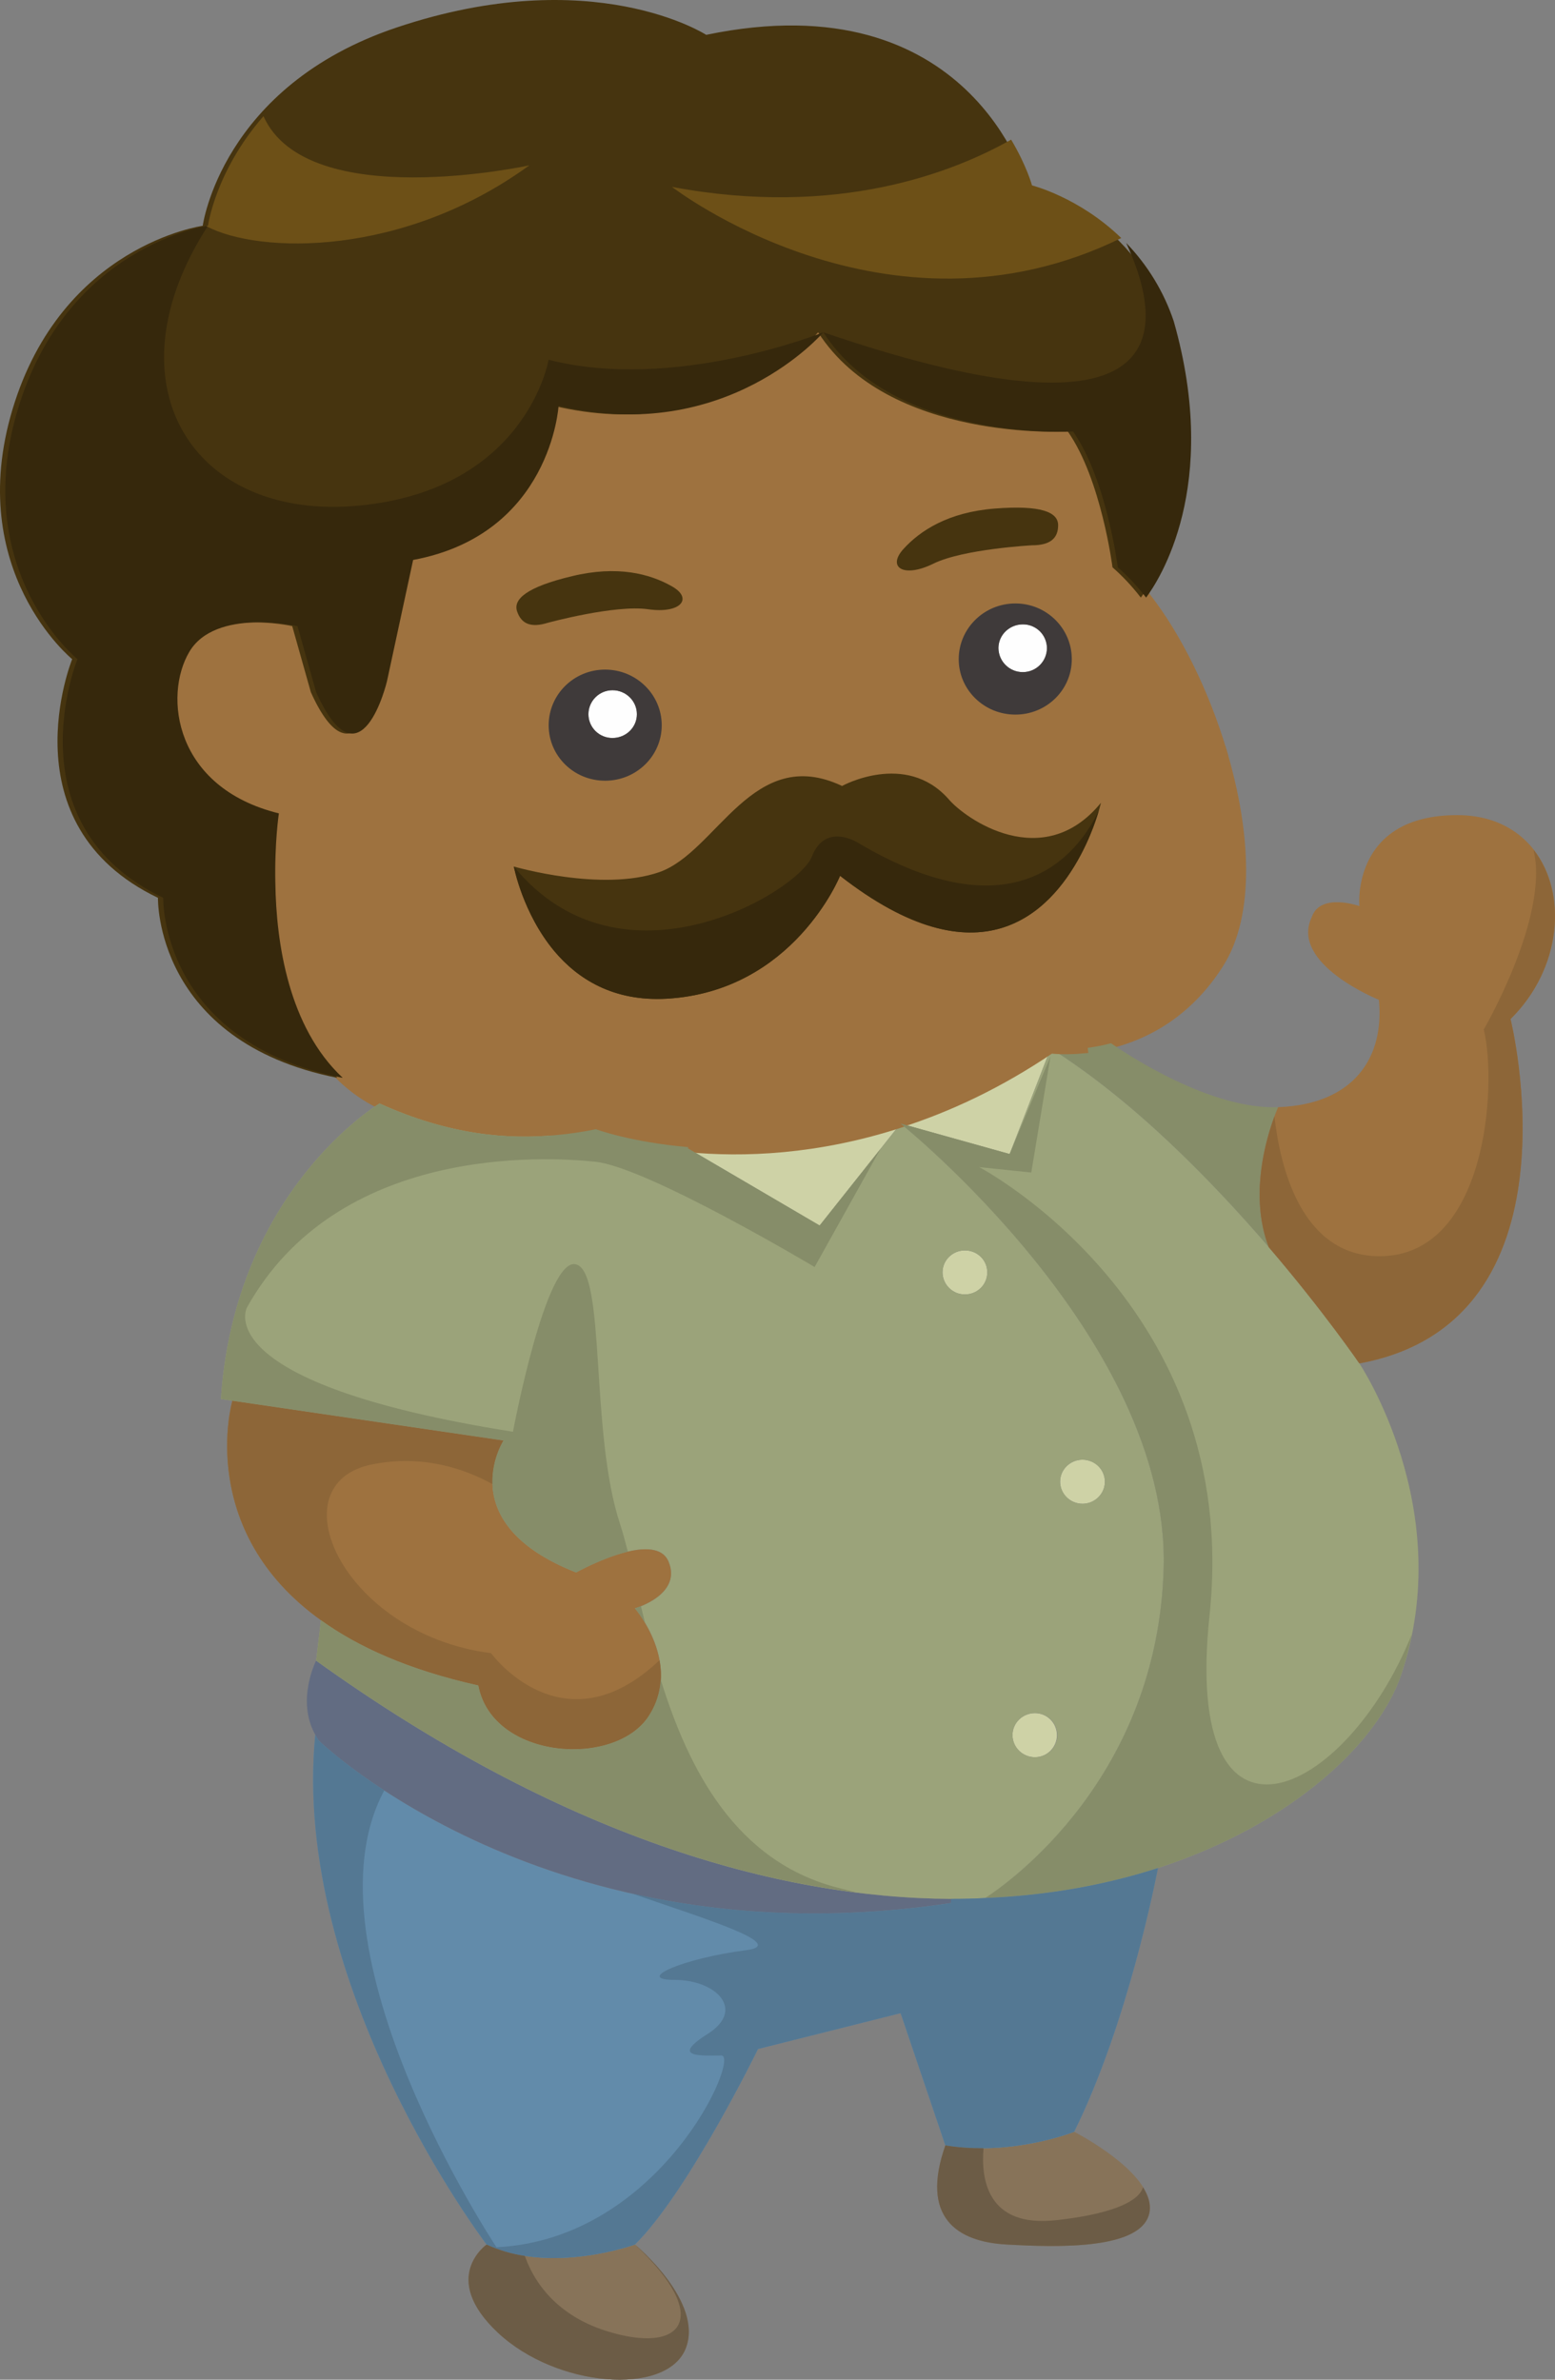 <svg version="1.1" xmlns="http://www.w3.org/2000/svg" xmlns:xlink="http://www.w3.org/1999/xlink" width="77.539" height="118.621" viewBox="0,0,77.539,118.621"><rect x="0" y="0" width="77.539" height="118.621" fill="#808080" stroke="none"/><g transform="translate(-202.045,-121.224)"><g data-paper-data="{&quot;isPaintingLayer&quot;:true}" fill-rule="evenodd" stroke-linecap="butt" stroke-linejoin="miter" stroke-miterlimit="10" stroke-dasharray="" stroke-dashoffset="0" style="mix-blend-mode: normal"><path d="M231.386,156.826c0.002,-0.662 0.541,-1.198 1.203,-1.196c0.668,0 1.214,0.538 1.214,1.196c0,0.656 -0.546,1.184 -1.214,1.184c-0.317,0.003 -0.622,-0.12 -0.848,-0.342c-0.226,-0.222 -0.354,-0.525 -0.355,-0.842M253.048,154.726c-0.665,0.003 -1.208,-0.531 -1.216,-1.196c0,-0.655 0.548,-1.183 1.216,-1.183c0.316,-0.003 0.621,0.12 0.847,0.342c0.226,0.222 0.353,0.525 0.355,0.841c-0.002,0.662 -0.54,1.197 -1.202,1.196" fill="#fefefe" stroke="none" stroke-width="1"/><path d="M232.218,154.35c1.695,0 3.073,1.356 3.073,3.026c0,1.668 -1.378,3.013 -3.073,3.013c-1.697,0 -3.063,-1.345 -3.063,-3.013c0,-1.67 1.366,-3.026 3.063,-3.026M232.589,158.01c0.668,0 1.214,-0.528 1.214,-1.184c0,-0.658 -0.546,-1.196 -1.214,-1.196c-0.662,-0.002 -1.201,0.534 -1.203,1.196c0.002,0.317 0.129,0.62 0.355,0.842c0.226,0.222 0.531,0.345 0.848,0.342M251.832,153.53c0.007,0.666 0.55,1.2 1.216,1.197c0.662,0.001 1.2,-0.535 1.202,-1.197c-0.002,-0.316 -0.13,-0.619 -0.355,-0.841c-0.226,-0.222 -0.53,-0.345 -0.847,-0.342c-0.668,0 -1.216,0.527 -1.216,1.183M249.601,154.08c0,-1.669 1.378,-3.026 3.075,-3.026c1.695,0 3.063,1.357 3.063,3.026c0,1.669 -1.368,3.015 -3.063,3.015c-1.697,0 -3.075,-1.345 -3.075,-3.015" fill="#3f3a3a" stroke="none" stroke-width="1"/><path d="M226.89,168.811c1.466,1.928 2.57,4.78 2.911,8.97v0.022c-2.44,0.237 -5.35,0 -8.83,-1.574c-0.677,-0.335 -1.3,-0.771 -1.848,-1.292c-2.691,-2.52 -3.303,-6.718 -3.348,-9.69c0.317,-0.086 7.067,-1.82 11.115,3.564M257.521,164.341c2.1,-3.898 5.47,-5.587 5.47,-5.587c1.159,3.907 1.412,8.033 -0.186,10.52c-1.575,2.466 -3.664,3.521 -5.36,3.951c-0.463,0.124 -0.935,0.211 -1.412,0.26l-0.011,-0.097c-0.514,-3.813 0.286,-6.796 1.499,-9.047" data-paper-data="{&quot;origPos&quot;:null}" fill="#9e723f" stroke="#9e723f" stroke-width="0.5"/><path d="M226.31,233.105c3.216,1.517 7.396,0 7.396,0c0,0 3.489,2.885 2.515,5.222c-0.983,2.327 -6.422,1.917 -9.352,-0.83c-2.922,-2.745 -0.559,-4.39 -0.559,-4.39" fill="#877359" stroke="none" stroke-width="1"/><path d="M249.185,228.164c3.348,0.549 6.422,-0.678 6.422,-0.678c0,0 4.037,2.056 3.764,3.972c-0.286,1.928 -4.606,1.788 -7.112,1.648c-2.515,-0.129 -4.332,-1.367 -3.074,-4.942" fill="#877359" stroke="none" stroke-width="1"/><path d="M251.176,215.833c3.196,-0.129 6.072,-0.676 8.61,-1.496c-0.11,0.539 -1.499,7.732 -4.18,13.149c0,0 -3.073,1.228 -6.42,0.678l-2.233,-6.591l-7.11,1.787c0,0 -3.491,7.14 -6.138,9.746c0,0 -4.179,1.517 -7.395,0c0,0 -9.77,-12.825 -8.545,-25.412c0.055,0.097 0.11,0.194 0.175,0.29c0,0 11.444,11.124 31.53,8.098v-0.204c0.569,0.002 1.138,-0.013 1.706,-0.045" fill="#628baa" stroke="none" stroke-width="1"/><path d="M249.469,215.877v0.205c-20.086,3.025 -31.53,-8.098 -31.53,-8.098c-0.066,-0.096 -0.119,-0.193 -0.174,-0.29c-0.963,-1.724 0.043,-3.694 0.043,-3.694c12.187,8.744 22.974,11.833 31.662,11.877z" fill="#626c82" stroke="none" stroke-width="1"/><path d="M253.649,206.617c0.607,0 1.099,0.492 1.099,1.099c0,0.607 -0.492,1.099 -1.099,1.099c-0.612,0 -1.117,-0.495 -1.117,-1.099c0,-0.613 0.505,-1.098 1.117,-1.098M256.023,193.985c0.611,0 1.116,0.486 1.116,1.099c0,0.603 -0.505,1.098 -1.116,1.098c-0.612,0 -1.117,-0.495 -1.117,-1.098c0,-0.613 0.505,-1.099 1.117,-1.099M250.159,183.553c0.623,0 1.116,0.483 1.116,1.097c0,0.604 -0.493,1.097 -1.116,1.097c-0.61,0.003 -1.109,-0.487 -1.116,-1.097c0,-0.614 0.503,-1.097 1.116,-1.097M246.953,177.231l-4.036,5.083l-6.564,-3.845l0.011,-0.063c2.701,0.259 6.399,0.139 10.567,-1.218zM252.391,178.75l-5.438,-1.519l-0.022,-0.043v-0.01c2.386,-0.764 4.913,-1.939 7.505,-3.694z" fill="#ced2a6" stroke="none" stroke-width="1"/><path d="M265.78,176.413c0,0 -1.716,3.725 -0.47,6.977c-2.845,-3.305 -6.727,-7.289 -10.875,-9.906c0,0 0.635,0.086 1.598,0c0.477,-0.047 0.949,-0.134 1.412,-0.258c0.864,0.603 4.988,3.316 8.335,3.187" fill="#868d69" stroke="none" stroke-width="1"/><path d="M246.953,177.231l5.437,1.518l2.046,-5.265c4.147,2.616 8.031,6.601 10.875,9.906c2.758,3.221 4.518,5.794 4.518,5.794c0,0 4.879,7.269 2.089,15.504c-1.137,3.383 -5.426,7.464 -12.132,9.65c-2.538,0.818 -5.415,1.365 -8.61,1.495c1.236,-0.795 8.632,-6.06 8.895,-16.495c0.274,-11.393 -13.118,-22.108 -13.118,-22.108z" fill="#9ba37a" stroke="none" stroke-width="1"/><path d="M250.159,183.553c-0.613,0 -1.116,0.483 -1.116,1.097c0.007,0.61 0.506,1.1 1.116,1.097c0.623,0 1.116,-0.493 1.116,-1.097c0,-0.614 -0.493,-1.097 -1.116,-1.097M254.765,207.715c-0,-0.295 -0.119,-0.577 -0.329,-0.783c-0.21,-0.207 -0.494,-0.32 -0.788,-0.316c-0.612,0 -1.115,0.485 -1.115,1.099c0.007,0.611 0.504,1.102 1.115,1.1c0.624,0 1.117,-0.497 1.117,-1.1M260.07,199.338c-0.262,10.435 -7.658,15.699 -8.895,16.495c-0.557,0.034 -1.125,0.044 -1.705,0.044c-8.687,-0.044 -19.474,-3.133 -31.66,-11.877l0.24,-2.015c1.839,1.326 4.365,2.48 7.845,3.253c0.699,3.705 6.836,4.125 8.511,1.506c1.673,-2.605 -0.7,-5.35 -0.7,-5.35c0,0 2.373,-0.677 1.673,-2.336c-0.699,-1.636 -4.605,0.548 -4.605,0.548c-6.27,-2.465 -3.623,-6.578 -3.623,-6.578l-13.52,-1.981l-0.57,-0.086c0.701,-10.435 7.91,-14.732 7.91,-14.732c3.479,1.574 6.389,1.811 8.829,1.574c0.688,-0.066 1.345,-0.163 1.957,-0.292c0,0 1.74,0.646 4.607,0.894l-0.012,0.064l6.564,3.845l4.038,-5.083c0,0 13.39,10.713 13.116,22.107M256.022,193.986c-0.611,0 -1.115,0.486 -1.115,1.098c0.008,0.61 0.505,1.099 1.115,1.097c0.612,0 1.117,-0.494 1.117,-1.097c0,-0.612 -0.505,-1.098 -1.117,-1.098" fill="#9ba37a" stroke="none" stroke-width="1"/><path d="M218.05,201.986c-6.258,-4.478 -4.43,-10.886 -4.43,-10.886l0.01,-0.054l13.522,1.982c0,0 -2.647,4.112 3.621,6.579c0,0 3.907,-2.186 4.605,-0.55c0.701,1.66 -1.673,2.338 -1.673,2.338c0,0 2.374,2.744 0.7,5.35c-1.674,2.618 -7.811,2.198 -8.51,-1.507c-3.479,-0.774 -6.007,-1.926 -7.845,-3.252M265.781,176.413c3.774,-0.141 5.306,-2.476 5.021,-5.352c0,0 -4.463,-1.788 -3.347,-4.124c0.427,-1.239 2.373,-0.549 2.373,-0.549c0,0 -0.415,-4.533 4.88,-4.533c5.305,0 6.422,6.46 2.658,10.165c0,0 3.764,15.096 -7.538,17.164c0,0 -1.761,-2.574 -4.518,-5.794c-1.246,-3.252 0.47,-6.977 0.47,-6.977" data-paper-data="{&quot;origPos&quot;:null}" fill="#9e723f" stroke="none" stroke-width="1"/><path d="M253.506,148.405c0.93,0 1.302,-0.366 1.302,-1.001c0,-0.647 -0.832,-1.013 -3.162,-0.829c-2.319,0.183 -3.719,1.098 -4.55,2.013c-0.832,0.916 0,1.465 1.488,0.734c1.488,-0.734 4.922,-0.917 4.922,-0.917M252.675,151.054c-1.695,0 -3.075,1.357 -3.075,3.027c0,1.669 1.38,3.013 3.075,3.013c1.696,0 3.064,-1.344 3.064,-3.013c0,-1.67 -1.368,-3.027 -3.063,-3.027M256.942,161.24c-2.888,3.533 -6.783,0.797 -7.615,-0.203c-2.134,-2.379 -5.294,-0.635 -5.294,-0.635c-4.464,-2.113 -6.236,3.295 -9.114,4.295c-2.888,1.002 -7.252,-0.28 -7.252,-0.28c0,0 0.437,2.326 2.023,4.222l-2.8,0.172c-4.049,-5.384 -10.798,-3.65 -11.115,-3.564c-0.044,-2.025 0.176,-3.479 0.176,-3.479c-5.208,-1.281 -5.766,-5.858 -4.465,-8.055c1.302,-2.195 5.393,-1.28 5.393,-1.28l0.93,3.294c2.232,4.944 3.533,-0.55 3.533,-0.55l1.303,-6.04c6.881,-1.28 7.253,-7.688 7.253,-7.688c8.369,2.013 13.204,-3.66 13.204,-3.66c3.523,5.491 12.45,4.942 12.45,4.942c1.674,2.379 2.231,6.773 2.231,6.773c0.518,0.455 0.991,0.961 1.411,1.508c1.523,1.948 2.922,4.782 3.798,7.743c0,0 -3.37,1.688 -5.471,5.587l-1.597,-0.484c0.69,-1.294 0.985,-2.455 1.018,-2.618M234.362,151.592c1.64,0.237 2.264,-0.548 1.17,-1.15c-1.083,-0.615 -2.703,-1.046 -4.967,-0.498c-2.264,0.539 -2.942,1.154 -2.735,1.757c0.208,0.613 0.679,0.838 1.554,0.56c0,0 3.326,-0.905 4.978,-0.668M232.217,154.35c-1.695,0 -3.062,1.356 -3.062,3.026c0,1.668 1.367,3.013 3.062,3.013c1.695,0 3.075,-1.345 3.075,-3.013c0,-1.67 -1.379,-3.026 -3.075,-3.026" fill="#ece0ac" stroke="none" stroke-width="1"/><path d="M235.292,171.007c6.323,-0.365 8.642,-6.126 8.642,-6.126c6.958,5.427 10.448,1.873 11.99,-1.023c0.69,-1.294 0.985,-2.455 1.018,-2.618c-2.889,3.533 -6.783,0.797 -7.614,-0.203c-2.134,-2.38 -5.295,-0.635 -5.295,-0.635c-4.465,-2.113 -6.237,3.295 -9.114,4.295c-2.887,1.002 -7.253,-0.28 -7.253,-0.28c0,0 0.439,2.326 2.024,4.222c1.16,1.377 2.933,2.518 5.602,2.368M252.676,151.054c-1.696,0 -3.075,1.357 -3.075,3.027c0,1.669 1.379,3.013 3.075,3.013c1.695,0 3.063,-1.344 3.063,-3.013c0,-1.67 -1.368,-3.027 -3.063,-3.027M251.646,146.574c-2.318,0.183 -3.72,1.099 -4.55,2.014c-0.832,0.916 0,1.465 1.488,0.734c1.488,-0.734 4.922,-0.917 4.922,-0.917c0.93,0 1.303,-0.366 1.303,-1.001c0,-0.647 -0.832,-1.013 -3.163,-0.83M229.154,157.377c0,1.668 1.368,3.013 3.064,3.013c1.695,0 3.074,-1.345 3.074,-3.013c0,-1.67 -1.379,-3.026 -3.074,-3.026c-1.696,0 -3.064,1.356 -3.064,3.026M235.532,150.443c-1.082,-0.615 -2.703,-1.046 -4.966,-0.498c-2.265,0.54 -2.943,1.154 -2.737,1.756c0.209,0.614 0.68,0.84 1.554,0.561c0,0 3.326,-0.905 4.979,-0.668c1.64,0.236 2.264,-0.549 1.17,-1.151M211.487,153.714c1.302,-2.196 5.393,-1.28 5.393,-1.28l0.929,3.293c2.231,4.945 3.534,-0.548 3.534,-0.548l1.303,-6.04c6.881,-1.281 7.252,-7.69 7.252,-7.69c8.369,2.014 13.205,-3.66 13.205,-3.66c3.522,5.492 12.45,4.943 12.45,4.943c1.673,2.38 2.23,6.773 2.23,6.773c0.471,0.41 0.953,0.916 1.412,1.508c1.521,1.948 2.922,4.782 3.797,7.743c0,0 -3.37,1.688 -5.47,5.587c-1.214,2.25 -2.014,5.233 -1.5,9.045l0.012,0.097c-0.963,0.086 -1.598,0 -1.598,0c-2.592,1.755 -5.119,2.929 -7.505,3.693v0.011c-4.168,1.357 -7.865,1.477 -10.568,1.217c-2.865,-0.248 -4.606,-0.894 -4.606,-0.894c-0.611,0.129 -1.268,0.227 -1.957,0.292v-0.022c-0.34,-4.19 -1.444,-7.042 -2.91,-8.97c-4.048,-5.384 -10.798,-3.65 -11.115,-3.564c-0.044,-2.025 0.175,-3.479 0.175,-3.479c-5.207,-1.28 -5.766,-5.858 -4.463,-8.055" data-paper-data="{&quot;origPos&quot;:null}" fill="#9e723f" stroke="#9e723f" stroke-width="0.5"/><path d="M255.924,163.858c-1.543,2.896 -5.032,6.449 -11.99,1.022c0,0 -2.319,5.761 -8.642,6.126c-2.671,0.151 -4.442,-0.99 -5.601,-2.367c-1.587,-1.896 -2.025,-4.222 -2.025,-4.222c0,0 4.366,1.281 7.253,0.28c2.878,-1 4.65,-6.407 9.114,-4.295c0,0 3.16,-1.745 5.294,0.635c0.833,1.001 4.727,3.737 7.615,0.204c-0.033,0.162 -0.328,1.324 -1.018,2.617M248.584,149.322c-1.488,0.731 -2.319,0.182 -1.488,-0.734c0.831,-0.914 2.231,-1.832 4.551,-2.014c2.33,-0.182 3.161,0.182 3.161,0.831c0,0.633 -0.372,1 -1.302,1c0,0 -3.434,0.183 -4.922,0.917M229.384,152.261c-0.875,0.279 -1.346,0.052 -1.554,-0.56c-0.207,-0.604 0.471,-1.217 2.735,-1.756c2.264,-0.549 3.884,-0.118 4.967,0.496c1.094,0.602 0.471,1.387 -1.171,1.152c-1.651,-0.236 -4.977,0.669 -4.977,0.669" data-paper-data="{&quot;origPos&quot;:null}" fill="#46340f" stroke="none" stroke-width="1"/><path d="M215.511,165.247c0.045,2.971 0.657,7.17 3.347,9.69l-0.01,0.012c-9.113,-1.831 -8.926,-8.97 -8.926,-8.97c-7.626,-3.663 -4.278,-11.898 -4.278,-11.898c0,0 -5.393,-4.394 -2.976,-12.45c2.461,-8.193 9.486,-9.152 9.486,-9.152c0,0 0.93,-6.955 9.67,-9.884c9.79,-3.285 15.435,0.366 15.435,0.366c13.193,-2.745 15.983,7.505 15.983,7.505c0,0 5.208,1.282 7.068,6.772c2.351,8.26 -0.755,12.935 -1.379,13.774c-0.459,-0.593 -0.941,-1.098 -1.412,-1.508c0,0 -0.557,-4.394 -2.23,-6.773c0,0 -8.928,0.548 -12.45,-4.942c0,0 -4.835,5.673 -13.205,3.66c0,0 -0.371,6.408 -7.252,7.688l-1.303,6.04c0,0 -1.303,5.494 -3.534,0.55l-0.929,-3.294c0,0 -4.091,-0.915 -5.393,1.28c-1.301,2.197 -0.744,6.774 4.463,8.055c0,0 -0.219,1.453 -0.175,3.478" data-paper-data="{&quot;origPos&quot;:null}" fill="#46340f" stroke="none" stroke-width="1"/><path d="M270.836,183.842c5.332,0 5.879,-8.478 5.196,-11.304c0,0 3.295,-5.651 2.478,-8.962c1.708,2.175 1.403,5.937 -1.144,8.443c0,0 3.763,15.097 -7.537,17.165c0,0 -1.761,-2.574 -4.518,-5.795c-0.985,-2.567 -0.123,-5.422 0.284,-6.514c0.262,2.37 1.28,6.967 5.24,6.967M213.62,191.1l0.01,-0.054l13.522,1.983c0,0 -0.592,0.933 -0.545,2.177c-1.436,-0.793 -3.49,-1.472 -5.957,-0.998c-4.924,0.942 -1.506,8.478 5.879,9.42c0,0 3.585,4.916 8.4,0.354c0.157,0.847 0.087,1.813 -0.523,2.764c-1.675,2.618 -7.811,2.198 -8.51,-1.508c-3.48,-0.774 -6.007,-1.926 -7.846,-3.252c-6.257,-4.48 -4.43,-10.886 -4.43,-10.886" data-paper-data="{&quot;origPos&quot;:null}" fill="#8d6638" stroke="none" stroke-width="1"/><path d="M258.202,133.334c1.071,1.108 1.882,2.442 2.371,3.904c2.353,8.26 -0.754,12.935 -1.378,13.774c-0.46,-0.593 -0.94,-1.098 -1.411,-1.507c0,0 -0.559,-4.395 -2.232,-6.774c0,0 -8.927,0.548 -12.45,-4.942c17.75,6.055 17.056,-0.22 15.1,-4.455M202.932,141.632c2.462,-8.193 9.484,-9.152 9.484,-9.152c-5.087,7.86 -0.793,14.751 7.55,13.945c8.34,-0.809 9.435,-7.268 9.435,-7.268c6.29,1.614 13.7,-1.37 13.7,-1.37c0,0 -4.834,5.675 -13.203,3.662c0,0 -0.372,6.407 -7.253,7.687l-1.303,6.042c0,0 -1.301,5.492 -3.533,0.549l-0.93,-3.294c0,0 -4.091,-0.916 -5.392,1.28c-1.302,2.197 -0.744,6.773 4.464,8.055c0,0 -0.22,1.453 -0.176,3.48c0.044,2.97 0.657,7.17 3.348,9.69l-0.011,0.01c-9.114,-1.83 -8.927,-8.969 -8.927,-8.969c-7.626,-3.662 -4.278,-11.898 -4.278,-11.898c0,0 -5.393,-4.393 -2.975,-12.45" data-paper-data="{&quot;origPos&quot;:null}" fill="#36280c" stroke="none" stroke-width="1"/><path d="M235.554,130.54c8.24,1.55 14.026,-0.724 16.91,-2.356c0.771,1.288 1.042,2.282 1.042,2.282c0,0 2.346,0.585 4.45,2.624c-11.704,5.733 -22.402,-2.55 -22.402,-2.55M228.443,129.464c-6.29,4.576 -13.472,4.434 -16.118,3.031l0.091,-0.016c0,0 0.364,-2.713 2.767,-5.464c2.184,4.873 13.26,2.45 13.26,2.45" data-paper-data="{&quot;origPos&quot;:null}" fill="#6d5017" stroke="none" stroke-width="1"/><path d="M242.528,163.922c0.685,-1.75 2.326,-0.672 2.326,-0.672c7.807,4.611 10.937,0.564 11.987,-1.631c-0.229,0.776 -0.536,1.526 -0.916,2.24c-1.543,2.895 -5.034,6.449 -11.99,1.022c0,0 -2.32,5.76 -8.643,6.126c-2.67,0.15 -4.442,-0.99 -5.602,-2.367c-1.586,-1.897 -2.023,-4.223 -2.023,-4.223c5.376,6.553 14.177,1.255 14.861,-0.495" data-paper-data="{&quot;origPos&quot;:null}" fill="#36280c" stroke="none" stroke-width="1"/><path d="M233.705,201.394c0,0 0.123,-0.037 0.301,-0.108c0.065,0.274 0.133,0.55 0.204,0.833c-0.27,-0.452 -0.505,-0.725 -0.505,-0.725M225.895,205.238c0.7,3.706 6.836,4.126 8.51,1.508c0.35,-0.538 0.552,-1.159 0.586,-1.8c1.39,4.484 3.746,9.102 8.905,10.393c0.28,0.069 0.558,0.143 0.836,0.217c-7.759,-0.979 -16.862,-4.337 -26.922,-11.556l0.24,-2.014c1.839,1.326 4.366,2.478 7.845,3.252M220.972,176.229c3.478,1.573 6.388,1.81 8.828,1.573c0.657,-0.06 1.311,-0.157 1.957,-0.29c0,0 1.74,0.645 4.606,0.894l-0.01,0.062l6.563,3.845l3.029,-3.812l-3.28,5.88c0,0 -8.34,-4.98 -10.94,-5.249c-2.599,-0.27 -12.855,-0.808 -17.366,7.267c0,0 -2.052,3.77 13.264,6.193c0,0 1.64,-8.75 3.145,-8.345c1.504,0.403 0.684,8.345 2.188,12.92c0.135,0.413 0.265,0.893 0.396,1.404c-1.248,0.295 -2.58,1.035 -2.58,1.035c-6.267,-2.465 -3.62,-6.577 -3.62,-6.577l-13.522,-1.983l-0.57,-0.085c0.7,-10.434 7.91,-14.732 7.91,-14.732M246.953,177.23l5.437,1.52l2.036,-4.867l-0.957,5.787l-2.599,-0.27c0,0 13.128,6.865 11.487,22.344c-1.371,12.93 6.797,9.138 10.083,0.949c-0.13,0.676 -0.304,1.343 -0.522,1.996c-1.137,3.382 -5.426,7.463 -12.131,9.649c-2.539,0.818 -5.416,1.365 -8.61,1.495c1.235,-0.796 8.63,-6.06 8.894,-16.495c0.274,-11.393 -13.118,-22.107 -13.118,-22.107" fill="#868d69" stroke="none" stroke-width="1"/><path d="M217.766,207.694c0.055,0.098 0.108,0.194 0.175,0.29c0,0 1.118,1.087 3.268,2.488c-0.004,0.009 -0.01,0.014 -0.014,0.02c-4.239,7.943 5.608,22.75 5.608,22.75c8.203,-0.406 12.17,-9.559 11.214,-9.559c-0.958,0 -2.6,0.136 -0.685,-1.075c1.914,-1.212 0.41,-2.693 -1.64,-2.693c-2.052,0 0.409,-1.077 3.554,-1.48c2.207,-0.284 -2.254,-1.629 -5.678,-2.824c4.442,0.996 9.767,1.395 15.901,0.472v-0.206c0.58,0 1.15,-0.01 1.708,-0.044c3.194,-0.129 6.071,-0.677 8.61,-1.495c-0.11,0.539 -1.499,7.731 -4.18,13.148c0,0 -3.074,1.227 -6.422,0.679l-2.231,-6.592l-7.112,1.787c0,0 -3.49,7.14 -6.136,9.746c0,0 -4.18,1.518 -7.396,0c0,0 -9.77,-12.826 -8.544,-25.412" fill="#547893" stroke="none" stroke-width="1"/><path d="M249.185,228.164c0.653,0.107 1.294,0.145 1.904,0.14c-0.131,1.51 0.16,3.967 3.61,3.59c2.522,-0.275 4.11,-0.852 4.341,-1.643c0.248,0.394 0.388,0.803 0.33,1.207c-0.285,1.928 -4.605,1.788 -7.11,1.648c-2.516,-0.13 -4.333,-1.367 -3.075,-4.942" fill="#6c5c46" stroke="none" stroke-width="1"/><path d="M226.31,233.107c0.605,0.279 1.248,0.47 1.907,0.566c0.352,1.02 1.346,2.883 4.056,3.74c3.829,1.213 5.328,-0.673 1.433,-4.306c0,0 3.49,2.885 2.515,5.221c-0.983,2.328 -6.421,1.918 -9.352,-0.829c-2.922,-2.745 -0.559,-4.392 -0.559,-4.392" fill="#6c5c46" stroke="none" stroke-width="1"/></g></g></svg>